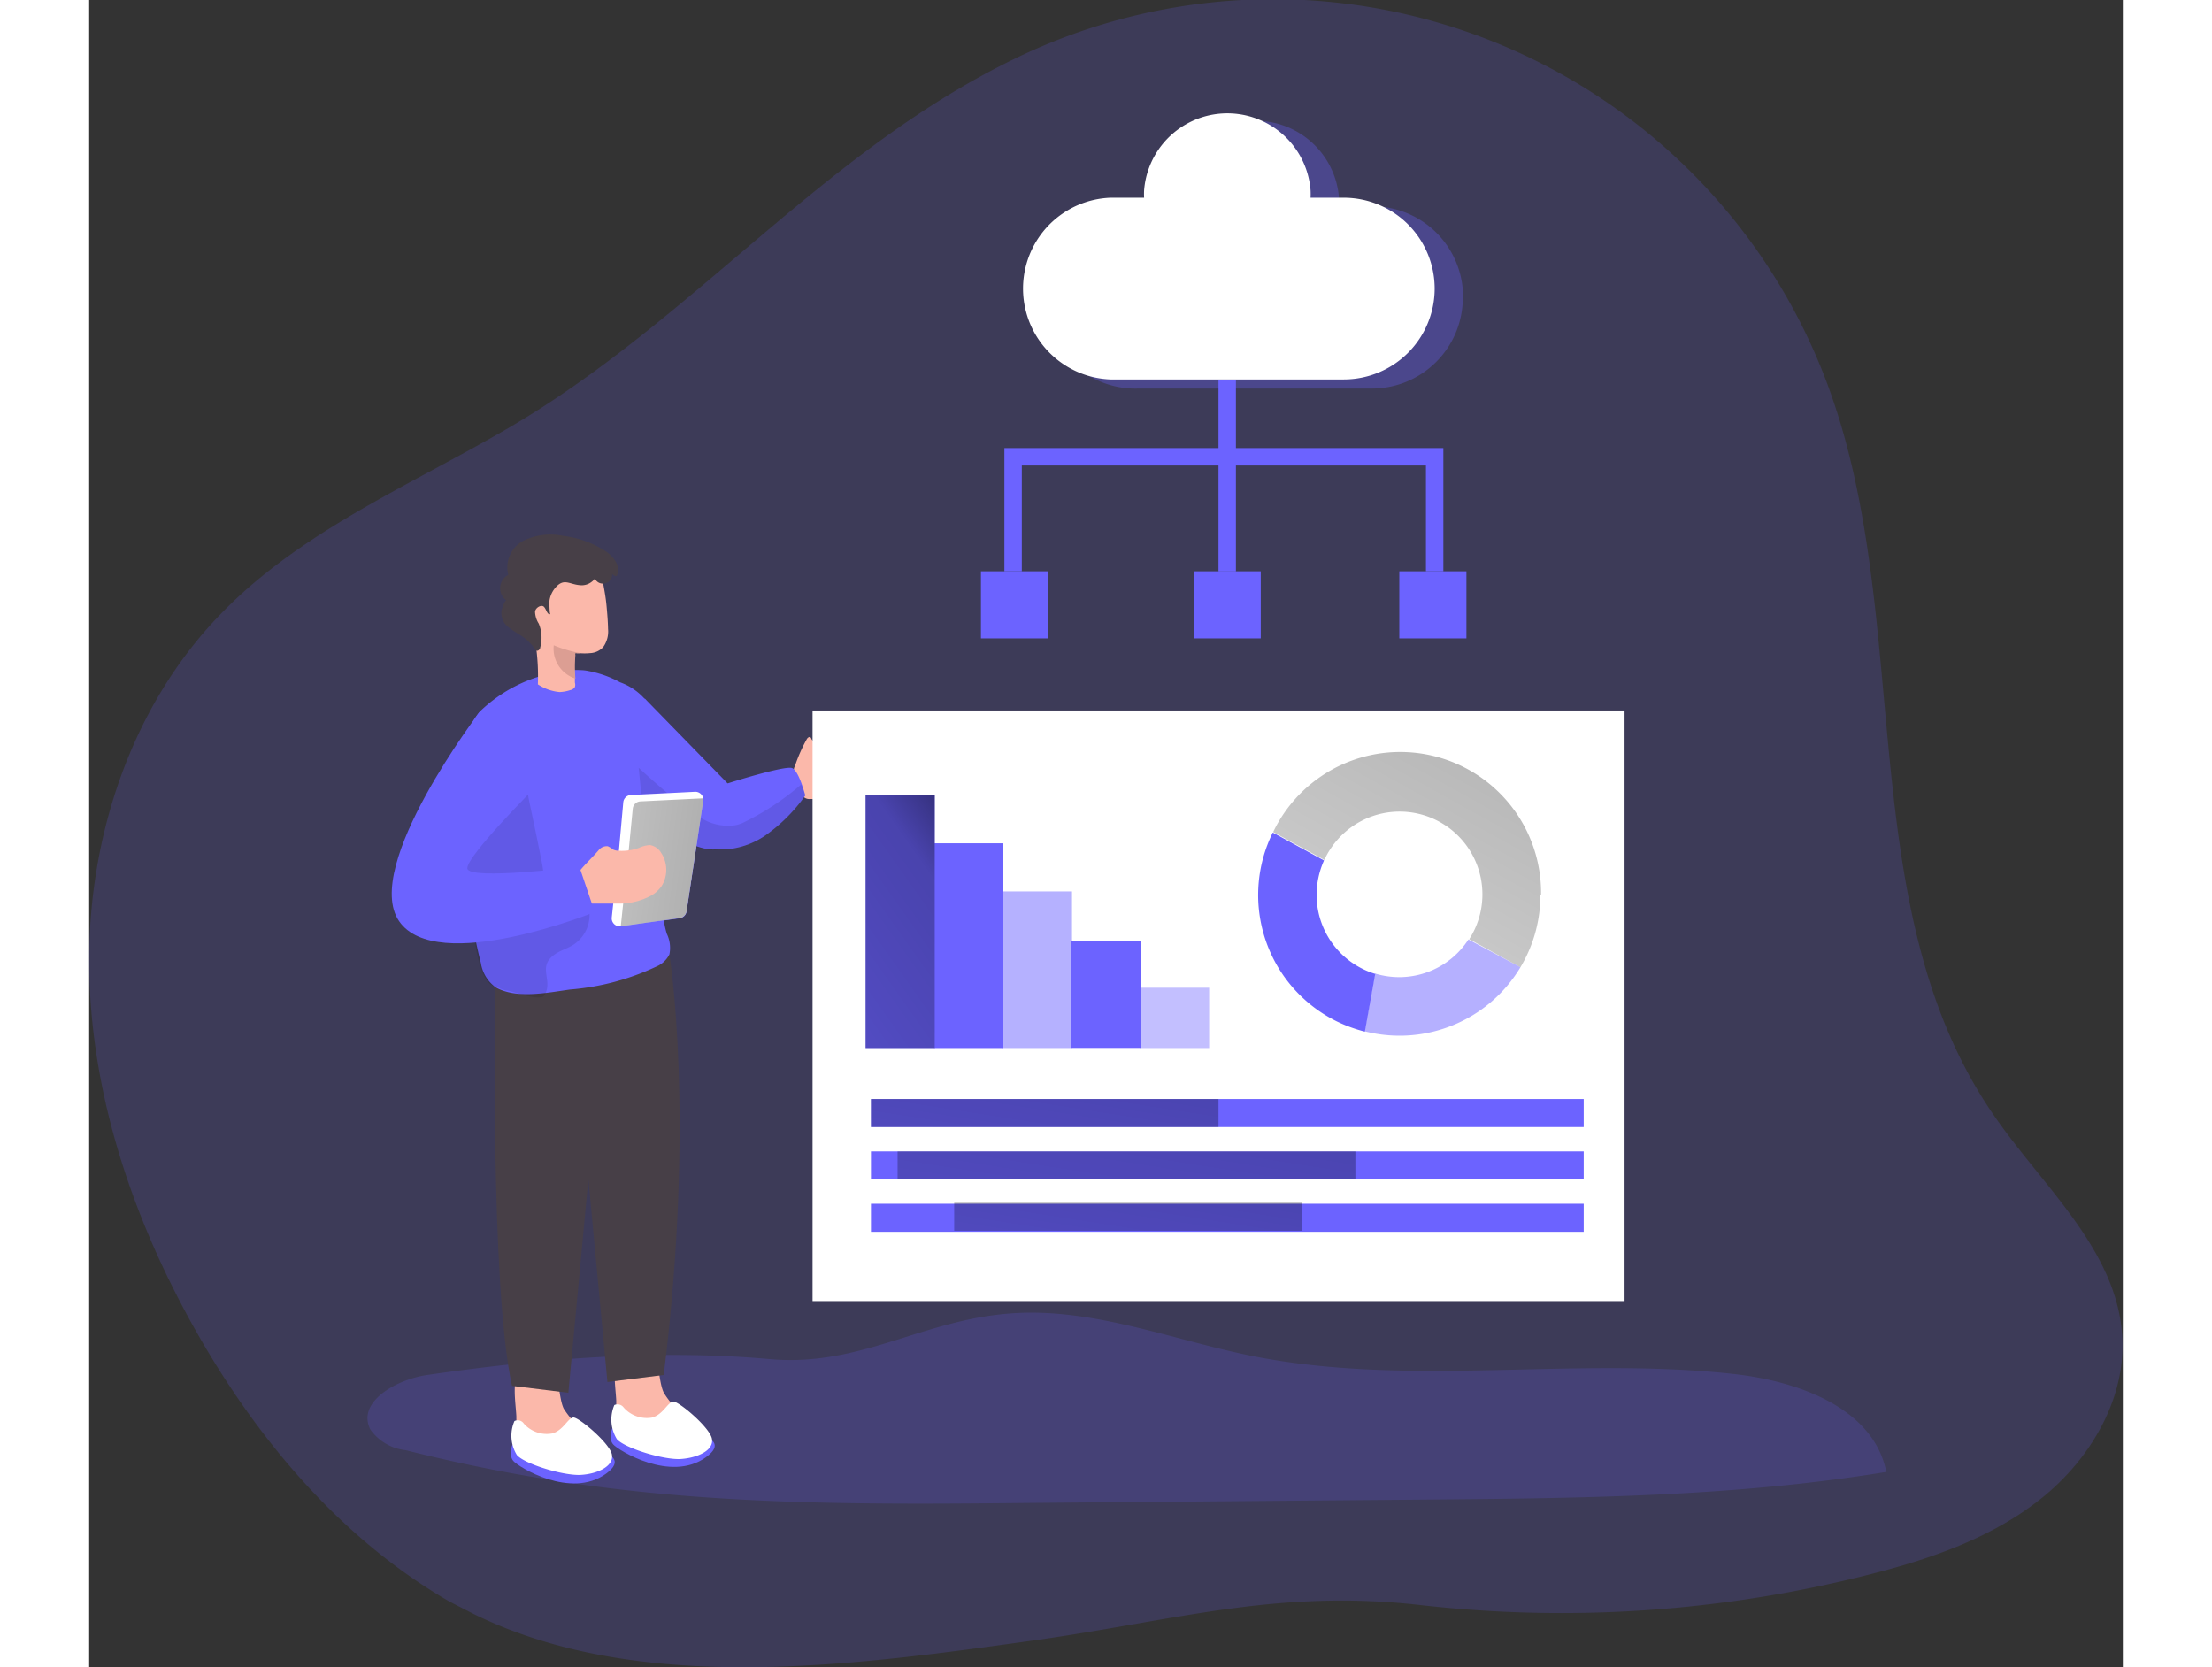 <svg id="Layer_1" data-name="Layer 1" xmlns="http://www.w3.org/2000/svg" xmlns:xlink="http://www.w3.org/1999/xlink" viewBox="0 0 158.81 130.19" width="406" height="306" class="illustration styles_illustrationTablet__1DWOa"><rect x="0" y="0" width="158.81" height="130.19" fill="#333333" stroke="none"/><defs><linearGradient id="linear-gradient" x1="83.01" y1="54.9" x2="42.02" y2="60.46" gradientTransform="matrix(1, 0, 0, -1, -18.57, 131.42)" gradientUnits="userSpaceOnUse"><stop offset="0.01"></stop><stop offset="0.08" stop-opacity="0.69"></stop><stop offset="0.21" stop-opacity="0.32"></stop><stop offset="1" stop-opacity="0"></stop></linearGradient><linearGradient id="linear-gradient-2" x1="-547.98" y1="61.6" x2="-499.46" y2="27.21" gradientTransform="translate(-471.09 123.94) rotate(180)" xlink:href="#linear-gradient"></linearGradient><linearGradient id="linear-gradient-3" x1="84.42" y1="69.76" x2="76.09" y2="16.29" gradientTransform="matrix(1, 0, 0, -1, -7.29, 140.53)" xlink:href="#linear-gradient"></linearGradient><linearGradient id="linear-gradient-4" x1="90.92" y1="61.65" x2="82.6" y2="8.18" gradientTransform="matrix(1, 0, 0, -1, -7.29, 140.53)" xlink:href="#linear-gradient"></linearGradient><linearGradient id="linear-gradient-5" x1="91.34" y1="69.04" x2="81.27" y2="4.4" gradientTransform="matrix(1, 0, 0, -1, -7.29, 140.53)" xlink:href="#linear-gradient"></linearGradient><linearGradient id="linear-gradient-6" x1="147.04" y1="88.11" x2="105.55" y2="13.31" xlink:href="#linear-gradient"></linearGradient></defs><title>11</title><path d="M37.39,133.54c13.07,6.39,30,3.93,43.88,2,11-1.57,18.9-4,30-2.73a97.49,97.49,0,0,0,35-2.38c4.79-1.21,9.59-2.86,13.45-5.94s6.67-7.84,6.33-12.77c-.47-6.71-6.21-11.61-10-17.13-11.23-16.19-6.16-38.61-13-57.07A46.18,46.18,0,0,0,79.45,12.11c-15,7.32-25.11,20.44-39.45,28.8C32.24,45.43,23.72,49,17.49,55.49,10.6,62.63,7.24,72.75,7.29,82.67S10.56,102.32,15.4,111s11.44,16.56,20,21.52C36.08,132.87,36.73,133.21,37.39,133.54Z" transform="translate(-7.29 -7.47)" fill="#6C63FF" opacity="0.18" style="isolation: isolate;"></path><path d="M33.69,114.84c-2.39.34-5.54,2.1-4.44,4.26A3.89,3.89,0,0,0,32,120.71a130.3,130.3,0,0,0,17.2,3.12c10.5,1.19,21.1,1.11,31.66,1l30.71-.26c12-.1,24.17-.21,36.06-2.16-1-5-6.9-7.1-11.95-7.65-12.5-1.38-25.28,1.06-37.6-1.41-6.3-1.27-12.51-3.82-18.93-3.31-6.9.54-11.71,4.19-18.72,3.56C51.59,112.81,42.43,113.57,33.69,114.84Z" transform="translate(-7.29 -7.47)" fill="#6C63FF" opacity="0.18" style="isolation: isolate;"></path><path d="M48.45,116.87a4.36,4.36,0,0,0,.35,1.83,3,3,0,0,0,1.33,1.24,5.24,5.24,0,0,0,3.9.39.74.74,0,0,0,.45-.28.56.56,0,0,0,.08-.38,2.93,2.93,0,0,0-1-1.84,6.13,6.13,0,0,1-1.4-1.61c-.6-1.21-.16-4.42-2.43-3.9C47.81,112.75,48.4,115.52,48.45,116.87Z" transform="translate(-7.29 -7.47)" fill="#fbb8aa"></path><path d="M48.14,119s-.33.8.07,1.26,4.49,3,7.25,1S51.71,119,51.71,119Z" transform="translate(-7.29 -7.47)" fill="#6C63FF"></path><path d="M48.3,117.19a.59.59,0,0,1,.73.19,2.41,2.41,0,0,0,2.19.79c.9-.22,1.26-1.25,1.7-1.25s2.82,2,3,2.89-1.08,1.5-2.42,1.59-4.39-.85-5-1.55A2.9,2.9,0,0,1,48.3,117.19Z" transform="translate(-7.29 -7.47)" fill="#fff"></path><path d="M40.65,118.1a4.56,4.56,0,0,0,.34,1.84,3.09,3.09,0,0,0,1.34,1.24,5.28,5.28,0,0,0,3.9.38.73.73,0,0,0,.45-.27.66.66,0,0,0,.08-.39,2.9,2.9,0,0,0-1-1.83,6.9,6.9,0,0,1-1.41-1.6c-.59-1.21-.15-4.42-2.42-3.91C40,114,40.6,116.77,40.65,118.1Z" transform="translate(-7.29 -7.47)" fill="#fbb8aa"></path><path d="M40.34,120.29s-.32.79.07,1.26,4.48,3,7.24,1-3.74-2.31-3.74-2.31Z" transform="translate(-7.29 -7.47)" fill="#6C63FF"></path><path d="M40.5,118.44a.57.57,0,0,1,.73.19,2.38,2.38,0,0,0,2.19.78c.89-.21,1.26-1.24,1.69-1.25s2.83,2,3,2.89-1.08,1.51-2.42,1.59-4.39-.84-5-1.55A2.87,2.87,0,0,1,40.5,118.44Z" transform="translate(-7.29 -7.47)" fill="#fff"></path><path d="M39,84.53s-.42,23.37,1.31,31.16l4.4.54,3-32Z" transform="translate(-7.29 -7.47)" fill="#473f47"></path><path d="M52.6,82s2.06,12.6-.44,32.84l-4.4.55-3-32Z" transform="translate(-7.29 -7.47)" fill="#473f47"></path><path d="M57.74,71.94c-.05.84-.32,1.58-1.06,1.82l-.19,0c-1.35.27-3.12-.75-4.35-1.65A16.87,16.87,0,0,1,50.66,71v-9l6.56,6.72A10.43,10.43,0,0,1,57.74,71.94Z" transform="translate(-7.29 -7.47)" fill="#6C63FF"></path><path d="M52.19,72.12c0,.42.06.85.06,1.27,0,2.33-.54,4.74.15,7A2.52,2.52,0,0,1,52.6,82a2,2,0,0,1-1,.94,19.46,19.46,0,0,1-6.75,1.8c-1.74.24-4.22.76-5.83-.18a2.89,2.89,0,0,1-1.14-1.89,35.75,35.75,0,0,1-1.09-7.35c0-.33-.05-.65-.06-1-.14-2.24-.18-4.47-.14-6.71,0-1.62.16-3.37,1.22-4.59A11.58,11.58,0,0,1,44,59.93a6.64,6.64,0,0,1,2-.11,8.44,8.44,0,0,1,2.75.93,4.68,4.68,0,0,1,2.44,2,13.82,13.82,0,0,1,1.15,3.7A13.37,13.37,0,0,1,52.49,70c-.06.59-.21,1.18-.27,1.77A1.73,1.73,0,0,0,52.19,72.12Z" transform="translate(-7.29 -7.47)" fill="#6C63FF"></path><path d="M42.68,85.32c-.68.2-2.24-.42-2.76-.51-.31,0-.59-.21-.9-.28-1.54-.39-1.72-4.73-1.87-5.89a82.84,82.84,0,0,1-1.06-9.38,10,10,0,0,1,.41-3.53,4.09,4.09,0,0,1,2.31-2.58c2-.71,2.56,5.53,2.83,6.82.34,1.62.69,3.24,1,4.85.24,1.19.11,2.13,1,3a.49.49,0,0,0,.24.14.48.48,0,0,0,.24-.06,3.51,3.51,0,0,1,1.24-.29.78.78,0,0,1,.94.7,2.78,2.78,0,0,1-1.19,2.93c-.42.27-.9.41-1.33.67-1.59,1-.26,2-.89,3.2A.42.42,0,0,1,42.68,85.32Z" transform="translate(-7.29 -7.47)" fill="#020202" opacity="0.1" style="isolation: isolate;"></path><path d="M47.43,58a1.47,1.47,0,0,1-1,.47,4.62,4.62,0,0,1-.91,0h-.17a.2.2,0,0,0-.13,0,.24.24,0,0,0,0,.14,10.18,10.18,0,0,0,0,1.83h0c0,.11,0,.22,0,.33a.6.6,0,0,1,0,.35.55.55,0,0,1-.37.24,2.9,2.9,0,0,1-.83.15,3.67,3.67,0,0,1-1.69-.6,17.25,17.25,0,0,0-.17-3.13,16.63,16.63,0,0,1-.4-4,2.2,2.2,0,0,1,2.55-2.18,5,5,0,0,1,2.73.75,1.09,1.09,0,0,1,.41.81c.1.53.19,1.06.24,1.6s.11,1.22.12,1.83A2.08,2.08,0,0,1,47.43,58Z" transform="translate(-7.29 -7.47)" fill="#fbb8aa"></path><path d="M63.34,65.17c.06-.09.18-.19.27-.13a.26.26,0,0,1,.08.13.59.59,0,0,0,.54.31c.21,0,.43,0,.65,0a1.83,1.83,0,0,1,1.44.78,2.85,2.85,0,0,1,.52,1.59,2,2,0,0,1-.39,1.44,2.68,2.68,0,0,1-2.15.57l-.7,0a.66.66,0,0,1-.73-.53c-.29-.69-.81-1.39-.45-2.09A12.24,12.24,0,0,1,63.34,65.17Z" transform="translate(-7.29 -7.47)" fill="#fbb8aa"></path><path d="M46.56,52.88a1.25,1.25,0,0,1-.91.29c-.9-.06-1.29-.62-2,.25a2,2,0,0,0-.42,1c0,.08,0,1,.08,1-.26.09-.31-.38-.51-.57s-.66.07-.69.39a1.85,1.85,0,0,0,.29.93A2.87,2.87,0,0,1,42.52,58c0,.15-.15.32-.29.28S42,58,41.9,57.88a5,5,0,0,0-.46-.46c-.5-.44-1.35-.78-1.72-1.3a1.4,1.4,0,0,1-.23-.95c0-.08.26-.89.39-.81a1.17,1.17,0,0,1,.14-2,2.35,2.35,0,0,1,1.19-2.67,4.84,4.84,0,0,1,3.08-.38,7.79,7.79,0,0,1,3.26,1.16,2.56,2.56,0,0,1,.84.83,1.26,1.26,0,0,1,.1,1.15.38.38,0,0,1-.36-.18.72.72,0,0,1-.65.77.68.68,0,0,1-.7-.4A.89.89,0,0,1,46.56,52.88Z" transform="translate(-7.29 -7.47)" fill="#473f47"></path><path d="M45.56,58.49h-.17a.2.2,0,0,0-.13,0,.24.24,0,0,0,0,.14,10.18,10.18,0,0,0,0,1.83h0a2.45,2.45,0,0,1-1.69-2.6,10,10,0,0,0,2.07.61Z" transform="translate(-7.29 -7.47)" fill="#dc9e93"></path><path d="M63.21,69.59a12.87,12.87,0,0,1-3.15,3.14,6.3,6.3,0,0,1-3,1.06,1,1,0,0,1-.42-.05,1,1,0,0,1-.57-.39,3.3,3.3,0,0,1-.76-1.87c-.07-1.8,1.88-2.85,1.88-2.85s4.44-1.41,5-1.18c.29.12.57.75.76,1.29S63.21,69.59,63.21,69.59Z" transform="translate(-7.29 -7.47)" fill="#6C63FF"></path><path d="M63.21,69.59a12.87,12.87,0,0,1-3.15,3.14,6.3,6.3,0,0,1-3,1.06,1,1,0,0,1-.42-.05,1.06,1.06,0,0,1-.19.06c-1.35.27-3.11-.76-4.35-1.66l-1.48-.53-.42-4.19s3.56,3.32,5.11,4.06a4,4,0,0,0,2.38.44,2.7,2.7,0,0,0,.63-.19,20.71,20.71,0,0,0,4.57-3A7.12,7.12,0,0,1,63.21,69.59Z" transform="translate(-7.29 -7.47)" fill="#020202" opacity="0.1" style="isolation: isolate;"></path><path d="M48.62,73.9,49,70.11a.62.62,0,0,1,.59-.57l5-.25a.64.64,0,0,1,.66.61.48.48,0,0,1,0,.12l-1.31,8.63a.62.62,0,0,1-.54.53l-4.61.64a.64.64,0,0,1-.71-.55.57.57,0,0,1,0-.13Z" transform="translate(-7.29 -7.47)" fill="#6C63FF"></path><path d="M55.24,70l-1.3,8.63a.64.64,0,0,1-.54.53l-4.58.64h0a.63.63,0,0,1-.72-.54.76.76,0,0,1,0-.15l.56-5.24L49,70.11a.63.63,0,0,1,.6-.56l5-.25a.63.63,0,0,1,.65.55A.37.37,0,0,1,55.24,70Z" transform="translate(-7.29 -7.47)" fill="#fff"></path><path d="M55.24,70l-1.3,8.63a.64.64,0,0,1-.54.53l-4.58.64a.38.38,0,0,1,0-.15l.55-5.23.37-3.8a.63.63,0,0,1,.59-.57l4.89-.24A.31.31,0,0,1,55.24,70Z" transform="translate(-7.29 -7.47)" fill="url(#linear-gradient)"></path><path d="M47.09,73.84a.81.81,0,0,1,.7-.29,2.26,2.26,0,0,1,.42.26.93.93,0,0,0,.4.09,4,4,0,0,0,1.64-.23,2.13,2.13,0,0,1,.85-.21,1.26,1.26,0,0,1,.85.6A2.4,2.4,0,0,1,52,76.65a2.51,2.51,0,0,1-.85.77,5.29,5.29,0,0,1-2.42.61c-.85,0-1.7,0-2.53,0a1,1,0,0,1-.58-.07.9.9,0,0,1-.28-.74,2.5,2.5,0,0,1,.23-1.71C46.06,74.9,46.6,74.42,47.09,73.84Z" transform="translate(-7.29 -7.47)" fill="#fbb8aa"></path><path d="M37.83,63s-9.27,12.12-6.34,16.4,15.28-.71,15.28-.71l-1.2-3.54s-8.68,1.1-8.75.13,5.51-6.54,5.51-6.54S43.33,60.61,37.83,63Z" transform="translate(-7.29 -7.47)" fill="#6C63FF"></path><rect x="56.49" y="55.48" width="63.41" height="46.12" fill="#fff"></rect><rect x="61.05" y="94" width="55.66" height="2.19" fill="#6C63FF"></rect><g opacity="0.41"><rect x="82.06" y="77.13" width="5.4" height="4.71" fill="#6C63FF"></rect></g><rect x="76.7" y="73.47" width="5.4" height="8.36" fill="#6C63FF"></rect><g opacity="0.5"><rect x="71.35" y="69.61" width="5.4" height="12.23" fill="#6C63FF"></rect></g><rect x="65.99" y="65.85" width="5.4" height="15.99" fill="#6C63FF"></rect><rect x="60.63" y="62.06" width="5.4" height="19.78" fill="#6C63FF"></rect><rect x="60.63" y="62.06" width="5.4" height="19.78" fill="url(#linear-gradient-2)"></rect><path d="M114.56,30.71a7.1,7.1,0,0,1-7.09,7.1H89.26a7.1,7.1,0,1,1,0-14.19h2.62a5.63,5.63,0,0,1,0-.58,6.52,6.52,0,0,1,13-.23V23a5.63,5.63,0,0,1,0,.58h2.61a7.08,7.08,0,0,1,7.09,7.09Z" transform="translate(-7.29 -7.47)" fill="#6C63FF" opacity="0.31" style="isolation: isolate;"></path><path d="M112.36,30a7.1,7.1,0,0,1-7.09,7.1H87.05a7.1,7.1,0,0,1,0-14.19h2.62a5.63,5.63,0,0,1,0-.58,6.52,6.52,0,0,1,13,0h0a5.63,5.63,0,0,1,0,.58h2.62A7.1,7.1,0,0,1,112.36,30Z" transform="translate(-7.29 -7.47)" fill="#fff"></path><rect x="88.19" y="29.66" width="1.36" height="6.01" fill="#6C63FF"></rect><polygon points="105.75 44.61 104.39 44.61 104.39 36.35 72.83 36.35 72.83 44.61 71.47 44.61 71.47 34.99 105.75 34.99 105.75 44.61" fill="#6C63FF"></polygon><rect x="88.19" y="35.67" width="1.36" height="8.95" fill="#6C63FF"></rect><rect x="102.31" y="44.61" width="5.24" height="5.24" fill="#6C63FF"></rect><rect x="86.25" y="44.61" width="5.24" height="5.24" fill="#6C63FF"></rect><rect x="69.64" y="44.61" width="5.24" height="5.24" fill="#6C63FF"></rect><rect x="61.05" y="85.82" width="55.66" height="2.19" fill="#6C63FF"></rect><rect x="61.05" y="85.82" width="27.14" height="2.19" fill="url(#linear-gradient-3)"></rect><rect x="67.55" y="93.92" width="27.14" height="2.19" fill="url(#linear-gradient-4)"></rect><rect x="61.05" y="89.91" width="55.66" height="2.19" fill="#6C63FF"></rect><rect x="63.13" y="89.91" width="35.75" height="2.19" fill="url(#linear-gradient-5)"></rect><path d="M103.14,77.35a6.61,6.61,0,0,1,.58-2.69l-4-2.18a11,11,0,0,0,5,14.75,11.49,11.49,0,0,0,2.19.8l.81-4.51A6.45,6.45,0,0,1,103.14,77.35Z" transform="translate(-7.29 -7.47)" fill="#6C63FF"></path><path d="M119.06,83a11,11,0,0,1-12.17,5l.81-4.51A6.44,6.44,0,0,0,115,80.83Z" transform="translate(-7.29 -7.47)" fill="#6C63FF" opacity="0.5" style="isolation: isolate;"></path><path d="M120.62,77.35A11,11,0,0,1,119.06,83l-4-2.19a6.46,6.46,0,0,0-10.87-7,5.31,5.31,0,0,0-.44.81l-4-2.18a11,11,0,0,1,20.92,4.87Z" transform="translate(-7.29 -7.47)" fill="url(#linear-gradient-6)"></path></svg>
